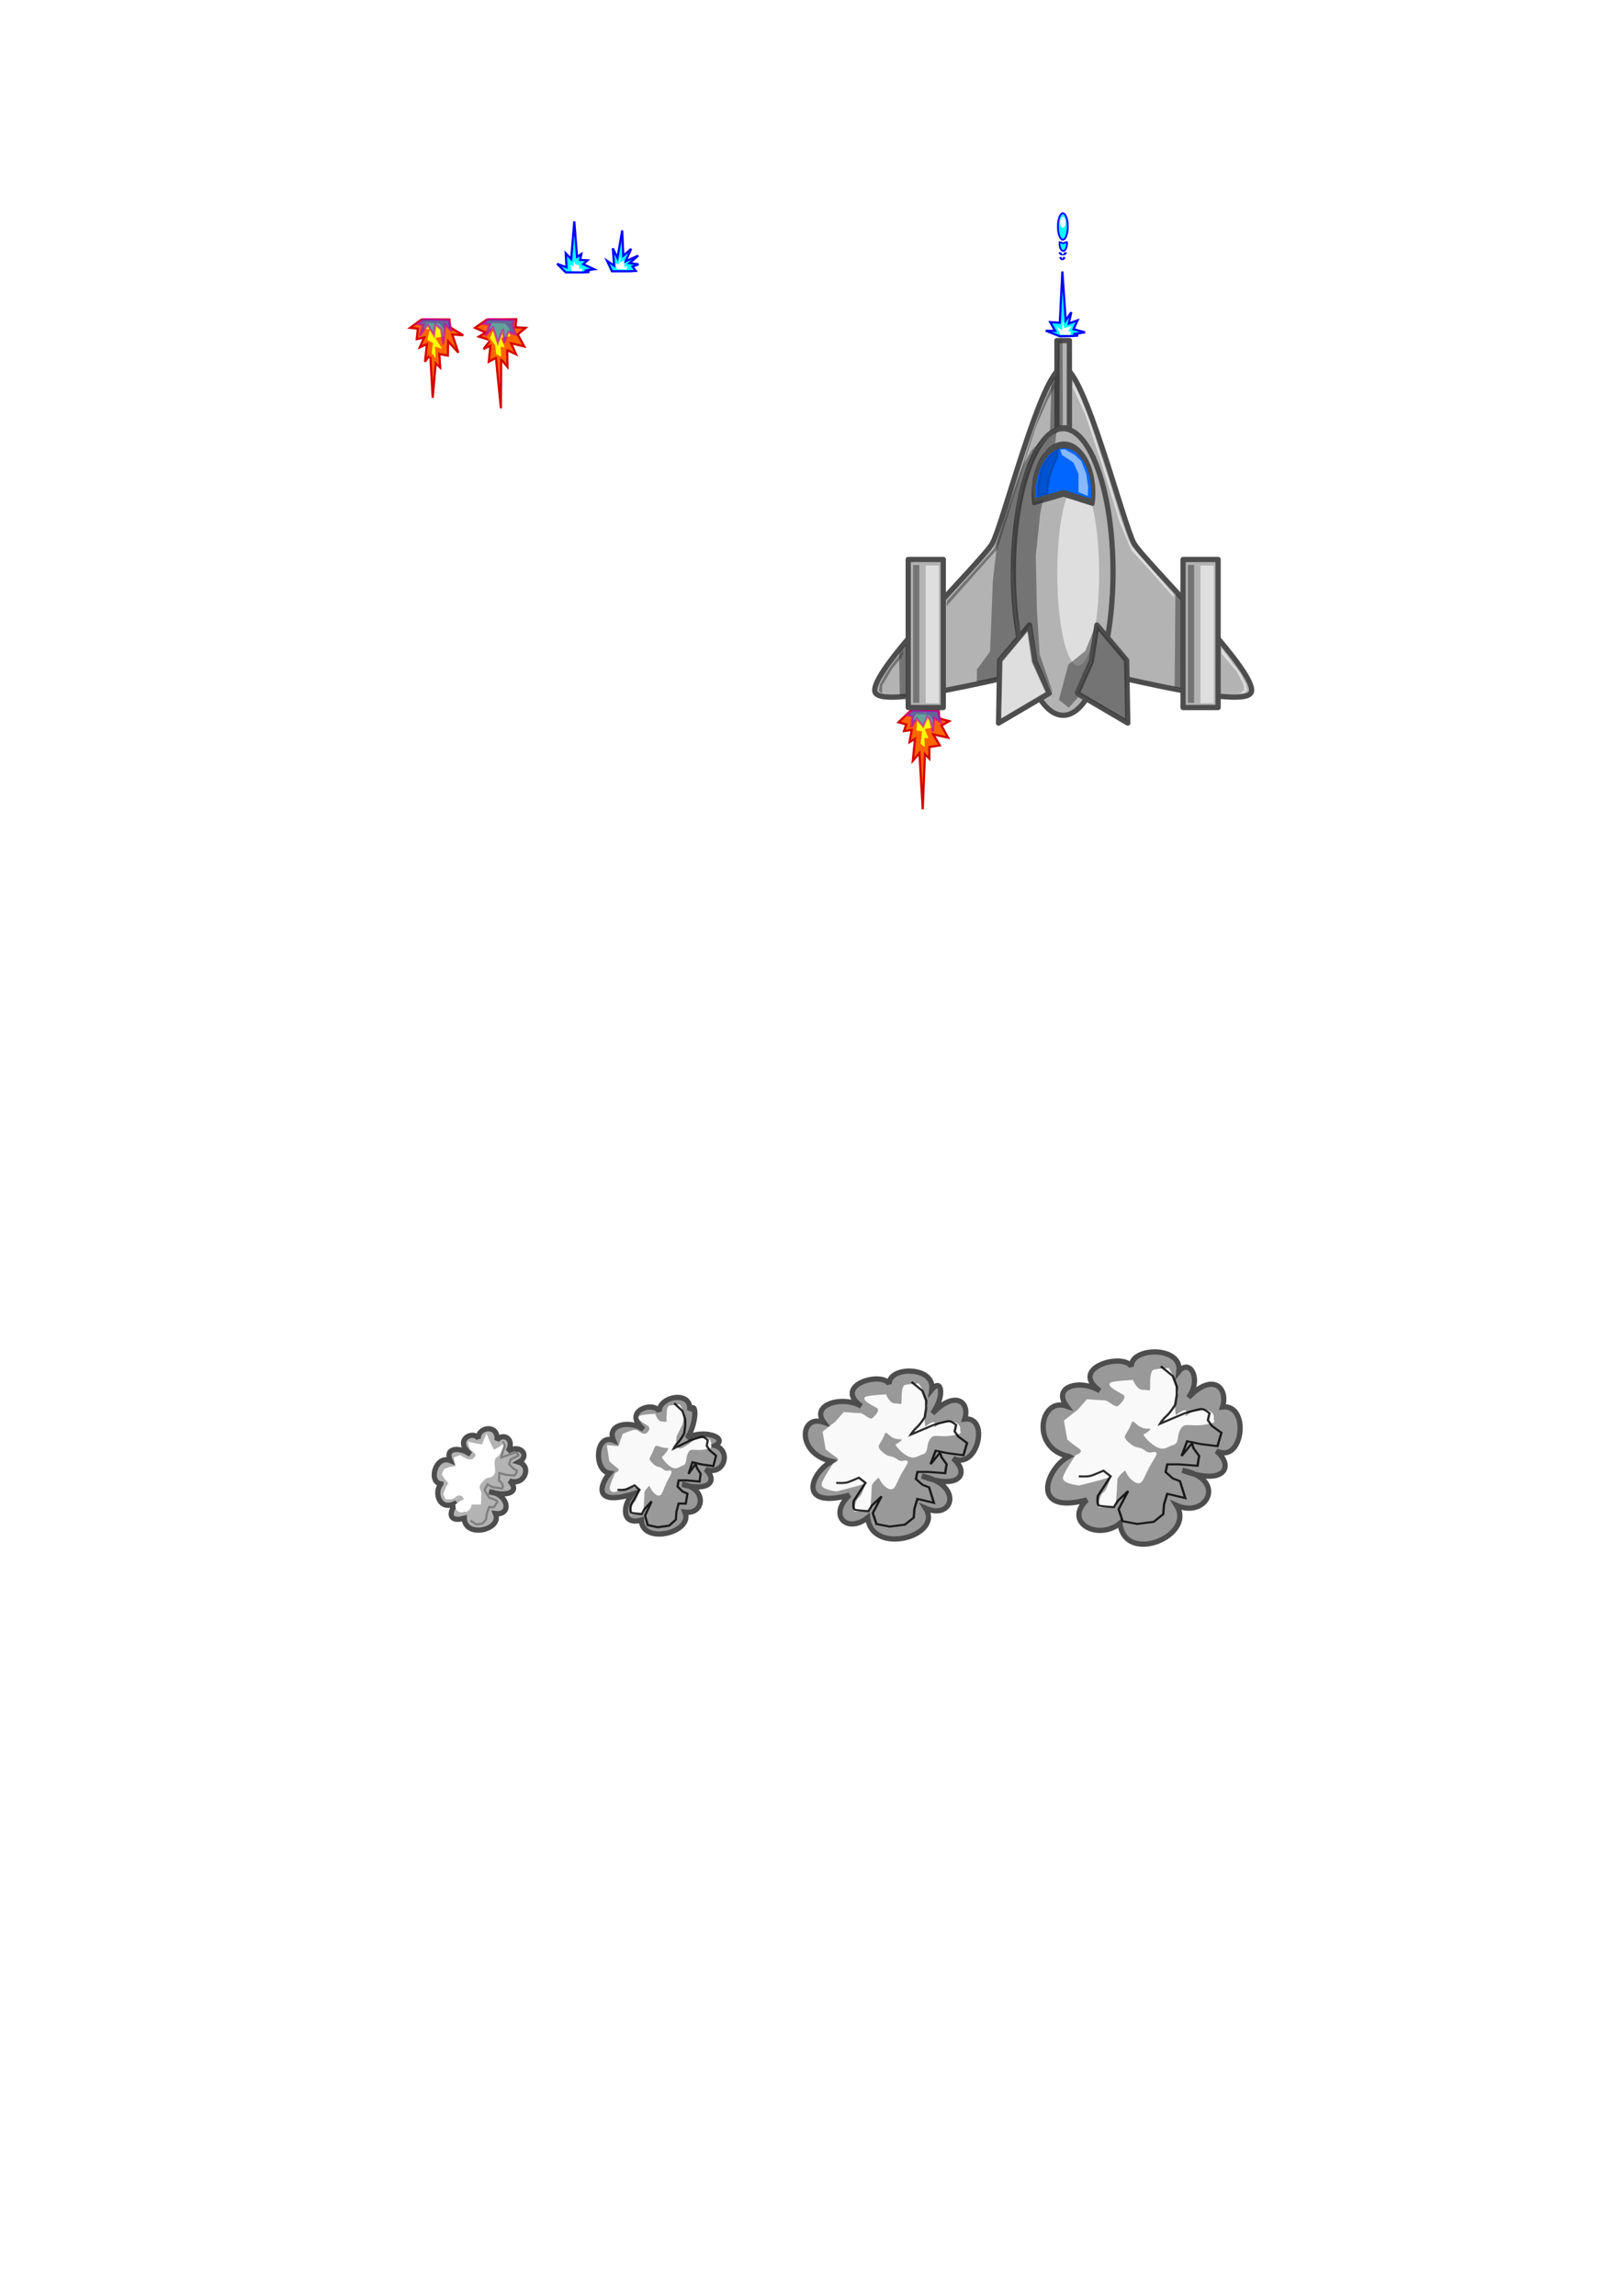 <?xml version="1.0" encoding="UTF-8" standalone="no"?>
<!-- Created with Inkscape (http://www.inkscape.org/) -->

<svg
   xmlns:dc="http://purl.org/dc/elements/1.1/"
   xmlns:cc="http://creativecommons.org/ns#"
   xmlns:rdf="http://www.w3.org/1999/02/22-rdf-syntax-ns#"
   xmlns:svg="http://www.w3.org/2000/svg"
   xmlns="http://www.w3.org/2000/svg"
   xmlns:sodipodi="http://sodipodi.sourceforge.net/DTD/sodipodi-0.dtd"
   xmlns:inkscape="http://www.inkscape.org/namespaces/inkscape"
   width="744.094"
   height="1052.362"
   id="svg2"
   version="1.1"
   inkscape:version="0.48.0 r9654"
   sodipodi:docname="smoke.svg">
  <defs
     id="defs4">
    <filter
       inkscape:collect="always"
       id="filter3853"
       x="-0.293"
       width="1.586"
       y="-0.038"
       height="1.076">
      <feGaussianBlur
         inkscape:collect="always"
         stdDeviation="1.542"
         id="feGaussianBlur3855" />
    </filter>
    <filter
       inkscape:collect="always"
       id="filter3863"
       x="-0.563"
       width="2.126"
       y="-0.054"
       height="1.108">
      <feGaussianBlur
         inkscape:collect="always"
         stdDeviation="1.422"
         id="feGaussianBlur3865" />
    </filter>
    <filter
       inkscape:collect="always"
       id="filter3902">
      <feGaussianBlur
         inkscape:collect="always"
         stdDeviation="0.205"
         id="feGaussianBlur3904" />
    </filter>
    <filter
       inkscape:collect="always"
       id="filter3916">
      <feGaussianBlur
         inkscape:collect="always"
         stdDeviation="0.65"
         id="feGaussianBlur3918" />
    </filter>
    <filter
       inkscape:collect="always"
       id="filter3930"
       x="-0.507"
       width="2.014"
       y="-0.023"
       height="1.046">
      <feGaussianBlur
         inkscape:collect="always"
         stdDeviation="0.603"
         id="feGaussianBlur3932" />
    </filter>
    <filter
       color-interpolation-filters="sRGB"
       inkscape:collect="always"
       id="filter3930-6"
       x="-0.507"
       width="2.014"
       y="-0.023"
       height="1.046">
      <feGaussianBlur
         inkscape:collect="always"
         stdDeviation="0.603"
         id="feGaussianBlur3932-5" />
    </filter>
    <filter
       inkscape:collect="always"
       id="filter3977"
       x="-0.1"
       width="1.2"
       y="-0.028"
       height="1.056">
      <feGaussianBlur
         inkscape:collect="always"
         stdDeviation="1.317"
         id="feGaussianBlur3979" />
    </filter>
    <filter
       inkscape:collect="always"
       id="filter4034">
      <feGaussianBlur
         inkscape:collect="always"
         stdDeviation="0.373"
         id="feGaussianBlur4036" />
    </filter>
    <filter
       inkscape:collect="always"
       id="filter4058">
      <feGaussianBlur
         inkscape:collect="always"
         stdDeviation="0.498"
         id="feGaussianBlur4060" />
    </filter>
    <filter
       color-interpolation-filters="sRGB"
       inkscape:collect="always"
       id="filter3930-3-6"
       x="-0.507"
       width="2.014"
       y="-0.023"
       height="1.046">
      <feGaussianBlur
         inkscape:collect="always"
         stdDeviation="0.603"
         id="feGaussianBlur3932-8-9" />
    </filter>
    <filter
       color-interpolation-filters="sRGB"
       inkscape:collect="always"
       id="filter3930-3-6-8"
       x="-0.507"
       width="2.014"
       y="-0.023"
       height="1.046">
      <feGaussianBlur
         inkscape:collect="always"
         stdDeviation="0.603"
         id="feGaussianBlur3932-8-9-8" />
    </filter>
    <filter
       inkscape:collect="always"
       id="filter4131"
       x="-0.286"
       width="1.571"
       y="-0.048"
       height="1.096">
      <feGaussianBlur
         inkscape:collect="always"
         stdDeviation="2.404"
         id="feGaussianBlur4133" />
    </filter>
    <filter
       inkscape:collect="always"
       id="filter4135"
       x="-0.178"
       width="1.355"
       y="-0.079"
       height="1.158">
      <feGaussianBlur
         inkscape:collect="always"
         stdDeviation="1.234"
         id="feGaussianBlur4137" />
    </filter>
    <filter
       inkscape:collect="always"
       id="filter4172"
       x="-0.2"
       width="1.4"
       y="-0.028"
       height="1.056">
      <feGaussianBlur
         inkscape:collect="always"
         stdDeviation="0.492"
         id="feGaussianBlur4174" />
    </filter>
    <filter
       inkscape:collect="always"
       id="filter4204"
       x="-0.388"
       width="1.776"
       y="-0.169"
       height="1.338">
      <feGaussianBlur
         inkscape:collect="always"
         stdDeviation="1.473"
         id="feGaussianBlur4206" />
    </filter>
    <filter
       inkscape:collect="always"
       id="filter4212"
       x="-0.205"
       width="1.409"
       y="-0.123"
       height="1.245">
      <feGaussianBlur
         inkscape:collect="always"
         stdDeviation="1.096"
         id="feGaussianBlur4214" />
    </filter>
    <filter
       id="filter4145"
       inkscape:label="Glowing bubble"
       inkscape:menu="Ridges"
       inkscape:menu-tooltip="Bubble effect with refraction and glow"
       x="-0.25"
       y="-0.25"
       width="1.5"
       height="1.5"
       color-interpolation-filters="sRGB">
      <feGaussianBlur
         id="feGaussianBlur4147"
         stdDeviation="1"
         result="result1" />
      <feGaussianBlur
         id="feGaussianBlur4149"
         stdDeviation="10"
         result="result6"
         in="result1" />
      <feComposite
         id="feComposite4151"
         in2="result1"
         operator="atop"
         in="result6"
         result="result8" />
      <feComposite
         id="feComposite4153"
         in2="result8"
         operator="xor"
         result="fbSourceGraphic"
         in="result6" />
      <feColorMatrix
         id="feColorMatrix4155"
         result="fbSourceGraphicAlpha"
         in="fbSourceGraphic"
         values="0 0 0 -1 0 0 0 0 -1 0 0 0 0 -1 0 0 0 0 2 0 " />
      <feGaussianBlur
         id="feGaussianBlur4157"
         result="result0"
         in="fbSourceGraphicAlpha"
         stdDeviation="1" />
      <feSpecularLighting
         id="feSpecularLighting4159"
         specularExponent="35"
         specularConstant="1.5"
         surfaceScale="-2"
         lighting-color="rgb(255,255,255)"
         result="result1"
         in="result0">
        <feDistantLight
           id="feDistantLight4161"
           azimuth="230"
           elevation="60" />
      </feSpecularLighting>
      <feComposite
         id="feComposite4163"
         in2="fbSourceGraphicAlpha"
         operator="in"
         result="result2"
         in="result1" />
      <feComposite
         id="feComposite4165"
         in2="result2"
         k3="1"
         k2="1"
         operator="arithmetic"
         result="result4"
         in="fbSourceGraphic" />
      <feComposite
         id="feComposite4167"
         in2="result4"
         operator="atop"
         in="result9"
         result="result91" />
      <feBlend
         id="feBlend4169"
         in2="result91"
         mode="multiply" />
    </filter>
    <filter
       inkscape:collect="always"
       id="filter3945"
       x="-0.127"
       width="1.254"
       y="-0.101"
       height="1.201">
      <feGaussianBlur
         inkscape:collect="always"
         stdDeviation="1.439"
         id="feGaussianBlur3947" />
    </filter>
    <filter
       inkscape:collect="always"
       id="filter3965"
       x="-0.112"
       width="1.223"
       y="-0.064"
       height="1.129">
      <feGaussianBlur
         inkscape:collect="always"
         stdDeviation="1.021"
         id="feGaussianBlur3967" />
    </filter>
    <filter
       inkscape:collect="always"
       id="filter3983"
       x="-0.11"
       width="1.22"
       y="-0.104"
       height="1.209">
      <feGaussianBlur
         inkscape:collect="always"
         stdDeviation="2.153"
         id="feGaussianBlur3985" />
    </filter>
    <filter
       inkscape:collect="always"
       id="filter3991">
      <feGaussianBlur
         inkscape:collect="always"
         stdDeviation="1.411"
         id="feGaussianBlur3993" />
    </filter>
  </defs>
  <sodipodi:namedview
     id="base"
     pagecolor="#ffffff"
     bordercolor="#666666"
     borderopacity="1.0"
     inkscape:pageopacity="0.0"
     inkscape:pageshadow="2"
     inkscape:zoom="0.7"
     inkscape:cx="628.09231"
     inkscape:cy="325.08125"
     inkscape:document-units="px"
     inkscape:current-layer="layer1"
     showgrid="false"
     inkscape:window-width="1280"
     inkscape:window-height="725"
     inkscape:window-x="0"
     inkscape:window-y="24"
     inkscape:window-maximized="1"
     showguides="true"
     inkscape:guide-bbox="true" />
  <g
     inkscape:label="Layer 1"
     inkscape:groupmode="layer"
     id="layer1">
    <path
       style="fill:#00ffff;stroke:#0000ff;stroke-width:1px;stroke-linecap:butt;stroke-linejoin:miter;stroke-opacity:1"
       d="m 280.58,124.353 -2.287,-4.812 3.276,2.238 -0.61,-7.944 2.121,4.446 2.186,-12.649 0.492,11.578 3.606,-3.144 -2.556,5.709 5.792,-2.599 -3.985,3.427 4.116,0.554 -2.77,1.041 1.512,1.977 -2.679,0.179 z"
       id="path4280"
       inkscape:connector-curvature="0"
       sodipodi:nodetypes="cccccccccccccccc"
       inkscape:export-filename="/home/celbrech/projects/phi/git/shooty/browser/v1/graphics/shot-2.png"
       inkscape:export-xdpi="20.540001"
       inkscape:export-ydpi="20.540001" />
    <g
       inkscape:export-ydpi="20.540001"
       inkscape:export-xdpi="20.540001"
       inkscape:export-filename="/home/celbrech/projects/phi/git/shooty/browser/v1/graphics/flame-2.png"
       id="g4416"
       transform="translate(-89.638,-331.357)">
      <path
         sodipodi:nodetypes="ccccccccccccccccccccc"
         inkscape:connector-curvature="0"
         id="path4418"
         d="m 282.873,477.838 -5.208,3.788 3.536,0.379 -0.505,4.798 3.409,-0.758 -2.02,4.546 3.283,-1.515 -0.884,8.081 2.399,-3.409 1.136,19.951 1.389,-15.91 2.02,2.02 -0.379,-6.187 3.914,0.758 0.126,-6.566 4.672,5.177 -2.778,-8.334 5.051,0.379 -6.061,-3.662 -0.283,-3.566 z"
         style="fill:#ff6600;stroke:#d40000;stroke-width:1px;stroke-linecap:butt;stroke-linejoin:miter;stroke-opacity:1" />
      <path
         sodipodi:nodetypes="ccccccccccccccc"
         inkscape:connector-curvature="0"
         id="path4420"
         d="m 285,478.791 -1.786,3.571 2.9,0.483 -1.115,4.517 2.626,1.494 -0.841,6.006 0.357,-1.429 2.857,3.658 -0.357,-6.158 3.911,1.263 -3.553,-5.548 3.929,-0.714 -0.179,-3.929 -2.321,-2.857 z"
         style="fill:#ffff00;stroke:#ff6600;stroke-width:1px;stroke-linecap:butt;stroke-linejoin:miter;stroke-opacity:1" />
      <path
         sodipodi:nodetypes="ccccccccccccc"
         inkscape:connector-curvature="0"
         id="path4422"
         d="m 283.802,477.636 -2.857,2.228 2.626,0.534 -1.526,4.95 3.71,-5.045 2.866,4.764 0.651,-4.921 2.513,2.038 1.073,6.771 0.945,-8.895 2.951,3.227 -1.472,-5.294 z"
         style="opacity:0.609;fill:#0066ff;stroke:#d400aa;stroke-width:1px;stroke-linecap:butt;stroke-linejoin:miter;stroke-opacity:1" />
    </g>
    <g
       transform="translate(-59.638,-331.357)"
       id="g4424"
       inkscape:export-filename="/home/celbrech/projects/phi/git/shooty/browser/v1/graphics/flame-3.png"
       inkscape:export-xdpi="20.540001"
       inkscape:export-ydpi="20.540001">
      <path
         style="fill:#ff6600;stroke:#d40000;stroke-width:1px;stroke-linecap:butt;stroke-linejoin:miter;stroke-opacity:1"
         d="m 282.873,477.838 -5.46,3.788 4.925,2.147 -3.157,1.894 5.303,1.642 -3.157,4.041 3.157,-1.515 -0.758,7.324 3.283,-1.768 2.273,23.107 0.126,-22.476 2.904,3.536 -0.126,-7.702 4.041,1.894 -2.273,-5.051 6.061,1.515 -3.03,-5.556 3.662,-3.03 -4.672,-0.253 0.348,-3.692 z"
         id="path4426"
         inkscape:connector-curvature="0"
         sodipodi:nodetypes="ccccccccccccccccccccc" />
      <path
         style="fill:#ffff00;stroke:#ff6600;stroke-width:1px;stroke-linecap:butt;stroke-linejoin:miter;stroke-opacity:1"
         d="m 285,478.791 -1.786,3.571 2.143,0.357 -1.746,3.633 2.626,3.514 0.548,4.996 -0.274,-0.797 3.488,1.512 -0.357,-4.643 2.143,0 -1.786,-4.286 3.929,-0.714 -0.179,-3.929 -2.321,-2.857 z"
         id="path4428"
         inkscape:connector-curvature="0"
         sodipodi:nodetypes="ccccccccccccccc" />
      <path
         style="opacity:0.609;fill:#0066ff;stroke:#d400aa;stroke-width:1px;stroke-linecap:butt;stroke-linejoin:miter;stroke-opacity:1"
         d="m 283.802,477.636 -2.857,2.228 3.258,0.281 -2.157,5.202 3.584,-3.909 2.235,7.037 2.419,-6.31 0.492,6.331 1.957,-4.972 3.344,1.207 -1.342,-4.223 0.548,-2.516 z"
         id="path4430"
         inkscape:connector-curvature="0"
         sodipodi:nodetypes="ccccccccccccc" />
    </g>
    <path
       style="fill:#ffffff;stroke:none"
       d="m 282.724,123.374 -0.631,-2.778 1.389,0.758 0.884,-3.914 0,2.904 1.768,-1.01 0.126,3.283 1.136,-0.758 0,1.641 z"
       id="path4434"
       inkscape:connector-curvature="0"
       sodipodi:nodetypes="cccccccccc"
       inkscape:export-filename="/home/celbrech/projects/phi/git/shooty/browser/v1/graphics/shot-2.png"
       inkscape:export-xdpi="20.540001"
       inkscape:export-ydpi="20.540001" />
    <path
       inkscape:connector-curvature="0"
       id="path4436"
       d="m 259.367,124.858 -3.929,-3.929 4.286,1.607 -0.357,-6.429 2.5,2.679 1.429,-17.321 1.25,16.25 1.964,-1.25 -0.536,2.679 3.393,0.179 -1.964,1.786 5,2.321 -4.286,0.536 2.143,0.714 -2.679,0.179 z"
       style="fill:#00ffff;stroke:#0000ff;stroke-width:1px;stroke-linecap:butt;stroke-linejoin:miter;stroke-opacity:1"
       inkscape:export-filename="/home/celbrech/projects/phi/git/shooty/browser/v1/graphics/shot-1.png"
       inkscape:export-xdpi="20.540001"
       inkscape:export-ydpi="20.540001" />
    <path
       inkscape:connector-curvature="0"
       id="path4438"
       d="m 262.142,124.258 -0.631,-2.778 1.389,0.758 0.253,-2.525 0.631,1.515 1.768,0.253 0.126,2.02 1.136,-0.758 0,1.641 z"
       style="fill:#ffffff;stroke:none"
       inkscape:export-filename="/home/celbrech/projects/phi/git/shooty/browser/v1/graphics/shot-1.png"
       inkscape:export-xdpi="20.540001"
       inkscape:export-ydpi="20.540001" />
    <g
       id="g3066"
       transform="translate(110,-151.429)">
      <g
         inkscape:export-ydpi="20.540001"
         inkscape:export-xdpi="20.540001"
         inkscape:export-filename="/home/celbrech/projects/phi/git/shooty/browser/v1/graphics/flame-1.png"
         id="g4264"
         transform="translate(24.647,-0.643)">
        <path
           sodipodi:nodetypes="ccccccccccccccccccccc"
           inkscape:connector-curvature="0"
           id="path4266"
           d="m 282.873,477.838 -5.586,5.303 3.536,1.01 -1.01,3.03 3.536,-0.505 -1.01,5.556 2.525,-1.515 -1.01,10.102 3.03,-3.536 1.515,25.759 1.01,-25.254 2.02,2.02 0,-5.303 4.798,-0.758 -3.03,-5.051 6.819,1.515 -3.03,-5.556 3.536,-2.02 -4.546,-1.263 -0.283,-3.566 z"
           style="fill:#ff6600;stroke:#d40000;stroke-width:1px;stroke-linecap:butt;stroke-linejoin:miter;stroke-opacity:1" />
        <path
           sodipodi:nodetypes="ccccccccccccccc"
           inkscape:connector-curvature="0"
           id="path4268"
           d="m 285,478.791 -1.786,3.571 2.143,0.357 -0.357,4.643 2.5,0.357 -0.714,7.143 0.357,-1.429 2.857,2.143 -0.357,-4.643 2.143,0 -1.786,-4.286 3.929,-0.714 -0.179,-3.929 -2.321,-2.857 z"
           style="fill:#ffff00;stroke:#ff6600;stroke-width:1px;stroke-linecap:butt;stroke-linejoin:miter;stroke-opacity:1" />
        <path
           sodipodi:nodetypes="ccccccccccccc"
           inkscape:connector-curvature="0"
           id="path4270"
           d="m 283.802,477.636 -2.857,2.228 2.626,0.534 -0.39,4.95 2.448,-3.909 2.992,3.627 1.914,-4.668 1.25,1.786 1.326,5.256 0.44,-6.369 3.203,2.217 -1.472,-5.294 z"
           style="opacity:0.609;fill:#0066ff;stroke:#d400aa;stroke-width:1px;stroke-linecap:butt;stroke-linejoin:miter;stroke-opacity:1" />
      </g>
      <g
         inkscape:export-ydpi="15.175262"
         inkscape:export-xdpi="15.175262"
         inkscape:export-filename="/home/celbrech/projects/phi/git/shooty/browser/v1/graphics/ship-30x30.png"
         transform="matrix(-1,0,0,-1,729.79,790.253)"
         id="g4220">
        <path
           sodipodi:type="star"
           style="color:#000000;fill:#b3b3b3;fill-opacity:1;fill-rule:evenodd;stroke:#4d4d4d;stroke-width:2.4;stroke-linejoin:round;stroke-miterlimit:4;stroke-opacity:1;stroke-dasharray:none;stroke-dashoffset:7.9;marker:none;visibility:visible;display:inline;overflow:visible;enable-background:accumulate"
           id="path2985"
           sodipodi:sides="3"
           sodipodi:cx="362.85715"
           sodipodi:cy="190.93361"
           sodipodi:r1="99.406403"
           sodipodi:r2="37.537399"
           sodipodi:arg1="1.5707963"
           sodipodi:arg2="2.6179939"
           inkscape:flatsided="false"
           inkscape:rounded="0.1099268"
           inkscape:randomized="0"
           d="m 362.857,290.34 c -9.557,0 -27.73,-72.361 -32.508,-80.638 -4.779,-8.277 -58.359,-60.195 -53.58,-68.472 4.779,-8.277 76.531,12.166 86.088,12.166 9.557,0 81.31,-20.443 86.088,-12.166 4.779,8.277 -48.801,60.195 -53.58,68.472 -4.779,8.277 -22.951,80.638 -32.508,80.638 z"
           inkscape:transform-center-y="24.8516"
           transform="translate(-10.497,180)" />
        <path
           sodipodi:type="arc"
           style="color:#000000;fill:#b3b3b3;fill-opacity:1;fill-rule:evenodd;stroke:#4d4d4d;stroke-width:2.4;stroke-linejoin:round;stroke-miterlimit:4;stroke-opacity:1;stroke-dasharray:none;stroke-dashoffset:7.9;marker:none;visibility:visible;display:inline;overflow:visible;enable-background:accumulate"
           id="path2987"
           sodipodi:cx="344.28571"
           sodipodi:cy="378.07648"
           sodipodi:rx="22.857143"
           sodipodi:ry="65.714287"
           d="m 367.143,378.076 c 0,36.293 -10.233,65.714 -22.857,65.714 -12.624,0 -22.857,-29.421 -22.857,-65.714 0,-36.293 10.233,-65.714 22.857,-65.714 12.624,0 22.857,29.421 22.857,65.714 z"
           transform="translate(8.075,-1.429)" />
        <g
           id="g2995"
           transform="translate(-0.818,5.357)">
          <rect
             y="309.148"
             x="282.143"
             height="67.857"
             width="16.071"
             id="rect2991"
             style="color:#000000;fill:#b3b3b3;fill-opacity:1;fill-rule:evenodd;stroke:#4d4d4d;stroke-width:2.4;stroke-linejoin:round;stroke-miterlimit:4;stroke-opacity:1;stroke-dasharray:none;stroke-dashoffset:7.9;marker:none;visibility:visible;display:inline;overflow:visible;enable-background:accumulate" />
          <rect
             style="color:#000000;fill:#b3b3b3;fill-opacity:1;fill-rule:evenodd;stroke:#4d4d4d;stroke-width:2.4;stroke-linejoin:round;stroke-miterlimit:4;stroke-opacity:1;stroke-dasharray:none;stroke-dashoffset:7.9;marker:none;visibility:visible;display:inline;overflow:visible;enable-background:accumulate"
             id="rect2993"
             width="16.071"
             height="67.857"
             x="408.143"
             y="309.148" />
        </g>
        <rect
           style="color:#000000;fill:#b3b3b3;fill-opacity:1;fill-rule:evenodd;stroke:#4d4d4d;stroke-width:2.4;stroke-linejoin:round;stroke-miterlimit:4;stroke-opacity:1;stroke-dasharray:none;stroke-dashoffset:7.9;marker:none;visibility:visible;display:inline;overflow:visible;enable-background:accumulate"
           id="rect3001"
           width="5.714"
           height="40"
           x="349.503"
           y="442.719" />
        <path
           sodipodi:type="arc"
           style="opacity:0.753;color:#000000;fill:#ffffff;fill-opacity:1;fill-rule:evenodd;stroke:none;stroke-width:2.4;marker:none;visibility:visible;display:inline;overflow:visible;filter:url(#filter3853);enable-background:accumulate"
           id="path3075"
           sodipodi:cx="346.73486"
           sodipodi:cy="377.0752"
           sodipodi:rx="6.3134532"
           sodipodi:ry="48.487324"
           d="m 353.048,377.075 c 0,26.779 -2.827,48.487 -6.313,48.487 -3.487,0 -6.313,-21.709 -6.313,-48.487 0,-26.779 2.827,-48.487 6.313,-48.487 3.487,0 6.313,21.709 6.313,48.487 z"
           transform="matrix(1.52,0,0,0.87,-181.565,47.836)" />
        <g
           id="g3052">
          <path
             inkscape:connector-curvature="0"
             id="path3003"
             d="m 336.886,352.326 2.525,-16.668 6.566,-14.647 -23.234,-13.637 0.505,28.789 z"
             style="color:#000000;fill:#b3b3b3;fill-opacity:1;fill-rule:evenodd;stroke:#4d4d4d;stroke-width:2.4;stroke-linecap:butt;stroke-linejoin:round;stroke-miterlimit:4;stroke-opacity:1;stroke-dasharray:none;stroke-dashoffset:7.9;marker:none;visibility:visible;display:inline;overflow:visible;enable-background:accumulate" />
          <path
             style="color:#000000;fill:#b3b3b3;fill-opacity:1;fill-rule:evenodd;stroke:#4d4d4d;stroke-width:2.4;stroke-linecap:butt;stroke-linejoin:round;stroke-miterlimit:4;stroke-opacity:1;stroke-dasharray:none;stroke-dashoffset:7.9;marker:none;visibility:visible;display:inline;overflow:visible;enable-background:accumulate"
             d="m 367.835,352.326 -2.525,-16.668 -6.566,-14.647 23.234,-13.637 -0.505,28.789 z"
             id="path3050"
             inkscape:connector-curvature="0" />
        </g>
        <path
           sodipodi:type="arc"
           style="color:#000000;fill:#0066ff;fill-opacity:1;fill-rule:evenodd;stroke:#4d4d4d;stroke-width:1.852;stroke-linejoin:round;stroke-miterlimit:4;stroke-opacity:1;stroke-dasharray:none;stroke-dashoffset:7.9;marker:none;visibility:visible;display:inline;overflow:visible;enable-background:accumulate"
           id="path2999"
           sodipodi:cx="266.25"
           sodipodi:cy="424.14789"
           sodipodi:rx="13.75"
           sodipodi:ry="13.214285"
           d="m 280,424.148 c 0,7.298 -6.156,13.214 -13.75,13.214 -7.594,0 -13.75,-5.916 -13.75,-13.214 0,-1.639 0.317,-3.263 0.935,-4.791 l 12.815,4.791 z"
           sodipodi:start="0"
           sodipodi:end="3.5125693"
           transform="matrix(0.985,-0.286,0.17,1.655,17.865,-213.126)" />
        <rect
           style="opacity:0.753;color:#000000;fill:#ffffff;fill-opacity:1;fill-rule:evenodd;stroke:none;stroke-width:2.4;marker:none;visibility:visible;display:inline;overflow:visible;filter:url(#filter3863);enable-background:accumulate"
           id="rect3857"
           width="6.061"
           height="63.135"
           x="283.348"
           y="316.466" />
        <rect
           y="316.466"
           x="409.348"
           height="63.135"
           width="6.061"
           id="rect3867"
           style="opacity:0.753;color:#000000;fill:#ffffff;fill-opacity:1;fill-rule:evenodd;stroke:none;stroke-width:2.4;marker:none;visibility:visible;display:inline;overflow:visible;filter:url(#filter3863);enable-background:accumulate" />
        <path
           style="opacity:0.753;color:#000000;fill:#ffffff;fill-opacity:1;fill-rule:evenodd;stroke:none;stroke-width:2.76;marker:none;visibility:visible;display:inline;overflow:visible;filter:url(#filter3902);enable-background:accumulate"
           d="m 360.624,321.643 6.313,13.763 1.894,13.763 11.238,-13.637 0.758,-26.011 z"
           id="path3869"
           inkscape:connector-curvature="0" />
        <path
           style="opacity:0.701;fill:#333333;stroke:none;filter:url(#filter3916)"
           d="m 323.397,308.398 -0.031,27.976 13.55,15.54 2.421,-17.129 6.301,-13.52 z"
           id="path3906"
           inkscape:connector-curvature="0"
           sodipodi:nodetypes="cccccc" />
        <rect
           style="opacity:0.701;color:#000000;fill:#333333;fill-opacity:1;fill-rule:evenodd;stroke:none;stroke-width:2.76;marker:none;visibility:visible;display:inline;overflow:visible;filter:url(#filter3930);enable-background:accumulate"
           id="rect3920"
           width="2.857"
           height="63.214"
           x="292.321"
           y="316.648" />
        <rect
           y="316.648"
           x="418.321"
           height="63.214"
           width="2.857"
           id="rect3934"
           style="opacity:0.701;color:#000000;fill:#333333;fill-opacity:1;fill-rule:evenodd;stroke:none;stroke-width:2.76;marker:none;visibility:visible;display:inline;overflow:visible;filter:url(#filter3930);enable-background:accumulate" />
        <path
           style="opacity:0.701;color:#000000;fill:#333333;fill-opacity:1;fill-rule:evenodd;stroke:none;stroke-width:2.76;marker:none;visibility:visible;display:inline;overflow:visible;filter:url(#filter3930-6);enable-background:accumulate"
           d="m 298.393,323.434 0,40.893 2.5,2.5 0.357,-43.036 z"
           id="path3936"
           inkscape:connector-curvature="0" />
        <path
           inkscape:connector-curvature="0"
           id="path3961"
           d="m 424.393,319.434 -0.179,24.107 3.393,-3.571 -0.357,-20.179 z"
           style="opacity:0.701;color:#000000;fill:#333333;fill-opacity:1;fill-rule:evenodd;stroke:none;stroke-width:2.76;marker:none;visibility:visible;display:inline;overflow:visible;filter:url(#filter3930-6);enable-background:accumulate"
           sodipodi:nodetypes="ccccc" />
        <path
           style="opacity:0.701;color:#000000;fill:#333333;fill-opacity:1;fill-rule:evenodd;stroke:none;stroke-width:2.76;marker:none;visibility:visible;display:inline;overflow:visible;filter:url(#filter3977);enable-background:accumulate"
           d="m 382.343,327.578 -0.253,8.839 -8.586,9.849 1.515,13.89 1.01,14.395 -0.758,17.173 -2.273,18.688 -3.283,11.617 -4.546,10.354 -4.798,6.313 6.313,-6.061 4.293,-7.324 6.819,-18.435 4.798,-16.92 2.02,-17.678 0.758,-19.951 0.505,-12.122 6.061,-8.334 0,-5.808 z"
           id="path3965"
           inkscape:connector-curvature="0" />
        <path
           style="opacity:0.701;color:#000000;fill:#333333;fill-opacity:1;fill-rule:evenodd;stroke:none;stroke-width:2.76;marker:none;visibility:visible;display:inline;overflow:visible;filter:url(#filter4135);enable-background:accumulate"
           d="m 337.643,351.821 4.546,-11.364 7.829,-6.313 4.293,-16.162 -4.546,-3.536 -4.293,4.798 2.02,1.263 -7.071,14.647 z"
           id="path3981"
           inkscape:connector-curvature="0" />
        <path
           style="opacity:0.701;color:#000000;fill:#333333;fill-opacity:1;fill-rule:evenodd;stroke:none;stroke-width:2.76;marker:none;visibility:visible;display:inline;overflow:visible;filter:url(#filter4131);enable-background:accumulate"
           d="m 357.089,321.264 6.061,17.678 1.263,20.456 0.505,24.749 -2.02,19.193 -1.263,6.566 4.041,-1.263 1.01,7.829 -1.768,7.576 -4.293,8.081 -4.546,3.283 -0.758,6.061 9.596,-9.344 5.051,-12.879 4.546,-21.466 1.01,-18.94 -1.768,-22.223 -2.273,-9.344 -4.293,5.051 -3.03,-18.183 z"
           id="path3993"
           inkscape:connector-curvature="0" />
        <path
           style="opacity:0.753;color:#000000;fill:#ffffff;fill-opacity:1;fill-rule:evenodd;stroke:none;stroke-width:2.76;marker:none;visibility:visible;display:inline;overflow:visible;filter:url(#filter4034);enable-background:accumulate"
           d="m 272.867,320.885 -3.536,0.379 -1.389,1.01 0.631,2.904 2.525,4.924 8.713,11.617 0,-2.399 -7.071,-8.334 -3.03,-5.682 -0.379,-2.525 1.641,-1.515 z"
           id="path4005"
           inkscape:connector-curvature="0" />
        <path
           style="opacity:0.753;color:#000000;fill:#ffffff;fill-opacity:1;fill-rule:evenodd;stroke:none;stroke-width:2.76;marker:none;visibility:visible;display:inline;overflow:visible;filter:url(#filter4058);enable-background:accumulate"
           d="m 301.909,366.595 19.067,21.845 1.515,3.157 4.293,11.869 4.672,15.91 3.662,10.859 4.798,15.026 4.672,11.869 3.283,6.692 0.126,-2.525 -5.808,-12.627 -7.324,-21.971 -8.46,-27.4 -5.303,-12.627 -4.293,-4.672 -15.279,-17.046 z"
           id="path4038"
           inkscape:connector-curvature="0" />
        <path
           style="opacity:0.701;color:#000000;fill:#333333;fill-opacity:1;fill-rule:evenodd;stroke:none;stroke-width:2.76;marker:none;visibility:visible;display:inline;overflow:visible;filter:url(#filter3930-3-6);enable-background:accumulate"
           d="m 405.536,363.434 -21.607,23.929 -8.571,23.929 -8.571,27.679 -4.107,11.607 -3.214,7.321 -2.679,5.893 -0.357,-2.857 3.036,-5.536 5.357,-12.143 4.286,-13.036 8.036,-26.071 2.857,-9.107 2.5,-7.857 23.393,-26.25 z"
           id="path4062"
           inkscape:connector-curvature="0"
           sodipodi:nodetypes="cccccccccccccccc" />
        <path
           style="opacity:0.701;color:#000000;fill:#333333;fill-opacity:1;fill-rule:evenodd;stroke:none;stroke-width:2.76;marker:none;visibility:visible;display:inline;overflow:visible;filter:url(#filter3930-3-6-8);enable-background:accumulate"
           d="m 436.786,322.184 -0.357,2.857 -2.679,4.821 -2.5,3.75 -5.536,7.143 0,-1.25 0.714,-1.964 4.286,-5.179 4.643,-7.857 0,-3.571 z"
           id="path4111"
           inkscape:connector-curvature="0" />
        <path
           style="opacity:0.701;color:#000000;fill:#333333;fill-opacity:1;fill-rule:evenodd;stroke:none;stroke-width:2.76;marker:none;visibility:visible;display:inline;overflow:visible;filter:url(#filter4172);enable-background:accumulate"
           d="m 355.179,442.719 -2.679,1.429 0.179,38.75 2.143,0 0.536,-16.071 2.321,-2.143 0.714,-23.75 z"
           id="path4139"
           inkscape:connector-curvature="0" />
        <path
           style="opacity:0.73;fill:#ffffff;stroke:none;filter:url(#filter4212)"
           d="m 341.071,411.469 -0.179,4.107 0.893,6.071 2.321,5.893 2.857,2.679 4.643,2.679 2.143,-0.179 -0.893,-2.5 -5.179,-3.393 -2.321,-5.179 0,-8.393 z"
           id="path4176"
           inkscape:connector-curvature="0" />
        <path
           style="opacity:0.433;fill:#000000;stroke:#000000;stroke-width:1px;stroke-linecap:butt;stroke-linejoin:miter;stroke-opacity:1;filter:url(#filter4204)"
           d="m 363.929,411.469 -0.179,5.357 -0.893,5 -1.429,3.929 -2.143,3.036 -2.321,2.321 -2.143,1.25 0.357,-3.214 1.786,-4.107 1.786,-5.179 0.714,-4.643 0,-2.5 z"
           id="path4194"
           inkscape:connector-curvature="0" />
      </g>
      <path
         inkscape:export-ydpi="20.540001"
         inkscape:export-xdpi="20.540001"
         inkscape:export-filename="/home/celbrech/projects/phi/git/shooty/browser/v1/graphics/shot-3.png"
         sodipodi:nodetypes="cccccccccccccccc"
         inkscape:connector-curvature="0"
         id="path4440"
         d="m 375.913,305.573 -6.454,-2.54 4.286,0.092 -2.251,-4.029 4.394,0.279 1.176,-23.509 1.503,22.437 2.596,-3.775 -1.167,5.204 4.024,-1.463 -1.838,4.059 5.253,1.438 -5.296,0.788 2.143,0.714 -2.679,0.179 z"
         style="fill:#00ffff;stroke:#0000ff;stroke-width:1px;stroke-linecap:butt;stroke-linejoin:miter;stroke-opacity:1" />
      <path
         inkscape:export-ydpi="20.540001"
         inkscape:export-xdpi="20.540001"
         inkscape:export-filename="/home/celbrech/projects/phi/git/shooty/browser/v1/graphics/shot-3.png"
         sodipodi:nodetypes="cccccccccc"
         inkscape:connector-curvature="0"
         id="path4442"
         d="m 376.163,304.846 -1.768,-3.788 2.525,1.768 0.379,-4.798 0.505,3.788 3.536,-0.884 -1.641,2.273 1.136,0.126 0,1.641 z"
         style="fill:#ffffff;stroke:none" />
    </g>
    <g
       id="g3962"
       transform="translate(1.263,12.627)">
      <path
         transform="translate(-0.119,0)"
         d="m 488.409,91.202 c 0,3.347 -1.018,6.061 -2.273,6.061 -1.255,0 -2.273,-2.714 -2.273,-6.061 0,-3.347 1.018,-6.061 2.273,-6.061 1.255,0 2.273,2.714 2.273,6.061 z"
         sodipodi:ry="6.0609155"
         sodipodi:rx="2.2728431"
         sodipodi:cy="91.202034"
         sodipodi:cx="486.13593"
         id="path3182"
         style="color:#000000;fill:#00ffff;fill-opacity:1;fill-rule:evenodd;stroke:#0000ff;stroke-width:0.8;stroke-linejoin:round;stroke-miterlimit:4;stroke-opacity:1;stroke-dasharray:none;stroke-dashoffset:7.9;marker:none;visibility:visible;display:inline;overflow:visible;enable-background:accumulate"
         sodipodi:type="arc" />
      <path
         transform="translate(-0.245,0.063)"
         d="m 487.556,89.182 c 0,1.395 -0.579,2.525 -1.294,2.525 -0.715,0 -1.294,-1.131 -1.294,-2.525 0,-1.395 0.579,-2.525 1.294,-2.525 0.715,0 1.294,1.131 1.294,2.525 z"
         sodipodi:ry="2.5253813"
         sodipodi:rx="1.294258"
         sodipodi:cy="89.181732"
         sodipodi:cx="486.26218"
         id="path3954"
         style="color:#000000;fill:#ffffff;fill-opacity:1;fill-rule:evenodd;stroke:none;stroke-width:0.8;marker:none;visibility:visible;display:inline;overflow:visible;enable-background:accumulate"
         sodipodi:type="arc" />
      <path
         sodipodi:end="9.5739303"
         sodipodi:start="6.1218102"
         transform="matrix(0.652,0,0,0.652,169.245,39.415)"
         sodipodi:type="arc"
         style="color:#000000;fill:#00ffff;fill-opacity:1;fill-rule:evenodd;stroke:#0000ff;stroke-width:1.228;stroke-linejoin:round;stroke-miterlimit:4;stroke-opacity:1;stroke-dasharray:none;stroke-dashoffset:7.9;marker:none;visibility:visible;display:inline;overflow:visible;enable-background:accumulate"
         id="path3956"
         sodipodi:cx="486.13593"
         sodipodi:cy="91.202034"
         sodipodi:rx="2.6516504"
         sodipodi:ry="5.4295702"
         d="m 488.753,90.33 c 0.235,2.96 -0.746,5.75 -2.191,6.231 -1.445,0.482 -2.808,-1.527 -3.043,-4.487 -0.044,-0.556 -0.046,-1.122 -0.005,-1.679 l 2.622,0.807 z" />
      <path
         sodipodi:open="true"
         d="m 488.751,90.309 c 0.241,2.958 -0.735,5.756 -2.179,6.249 -1.445,0.493 -2.811,-1.505 -3.052,-4.462 -0.046,-0.562 -0.048,-1.136 -0.007,-1.7"
         sodipodi:ry="5.4295702"
         sodipodi:rx="2.6516504"
         sodipodi:cy="91.202034"
         sodipodi:cx="486.13593"
         id="path3958"
         style="color:#000000;fill:none;stroke:#0000ff;stroke-width:2.707;stroke-linejoin:round;stroke-miterlimit:4;stroke-opacity:1;stroke-dasharray:none;stroke-dashoffset:7.9;marker:none;visibility:visible;display:inline;overflow:visible;enable-background:accumulate"
         sodipodi:type="arc"
         transform="matrix(0.466,0,0,0.187,259.443,86.139)"
         sodipodi:start="6.1179136"
         sodipodi:end="9.5739303" />
      <path
         sodipodi:end="9.5739303"
         sodipodi:start="6.1179136"
         transform="matrix(0.304,0,0,0.187,338.002,88.265)"
         sodipodi:type="arc"
         style="color:#000000;fill:none;stroke:#0000ff;stroke-width:3.349;stroke-linejoin:round;stroke-miterlimit:4;stroke-opacity:1;stroke-dasharray:none;stroke-dashoffset:7.9;marker:none;visibility:visible;display:inline;overflow:visible;enable-background:accumulate"
         id="path3960"
         sodipodi:cx="486.13593"
         sodipodi:cy="91.202034"
         sodipodi:rx="2.6516504"
         sodipodi:ry="5.4295702"
         d="m 488.751,90.309 c 0.241,2.958 -0.735,5.756 -2.179,6.249 -1.445,0.493 -2.811,-1.505 -3.052,-4.462 -0.046,-0.562 -0.048,-1.136 -0.007,-1.7"
         sodipodi:open="true" />
    </g>
    <rect
       style="color:#000000;fill:none;fill-opacity:1;fill-rule:evenodd;stroke:none;stroke-width:3.2;stroke-linejoin:round;stroke-miterlimit:4;stroke-opacity:1;stroke-dasharray:none;stroke-dashoffset:7.9;marker:none;visibility:visible;display:inline;overflow:visible;enable-background:accumulate"
       id="rect4206"
       width="377.857"
       height="261.429"
       x="809.286"
       y="135.934" />
    <rect
       y="423.934"
       x="809.286"
       height="261.429"
       width="377.857"
       id="rect4218"
       style="color:#000000;fill:none;stroke:none;stroke-width:3.2;stroke-linejoin:round;stroke-miterlimit:4;stroke-opacity:1;stroke-dasharray:none;stroke-dashoffset:7.9;marker:none;visibility:visible;display:inline;overflow:visible;enable-background:accumulate" />
    <rect
       style="color:#000000;fill:none;stroke:none;stroke-width:3.2;stroke-linejoin:round;stroke-miterlimit:4;stroke-opacity:1;stroke-dasharray:none;stroke-dashoffset:7.9;marker:none;visibility:visible;display:inline;overflow:visible;enable-background:accumulate"
       id="rect4224"
       width="377.857"
       height="261.429"
       x="809.286"
       y="711.934" />
    <path
       style="fill:#b3b3b3;stroke:#4d4d4d;stroke-width:2.4;stroke-linecap:butt;stroke-linejoin:miter;stroke-opacity:1;stroke-miterlimit:4;stroke-dasharray:none"
       d="m 202.143,680.219 c -5.932,-0.847 -2.519,-13.41 4.286,-10.714 -2.633,-6.056 4.348,-6.327 9.286,-2.857 -8.18,-6.744 1.655,-11.337 3.571,-7.143 -0.255,-5.721 9.47,-6.799 8.571,0.714 2.857,-3.988 8.452,-0.179 5,5 5.651,-3.544 10.407,2.051 5,5 6.147,1.836 2.574,11.188 -4.286,8.571 4.641,4.423 0.457,7.71 -9.286,5 8.821,0.862 10.532,10.96 2.857,10 3.231,7.592 -14.001,11.403 -14.286,2.143 -6.976,1.964 -7.437,-2.308 -3.571,-7.143 -7.651,4.493 -10.585,-4.584 -7.143,-8.571 z"
       id="path3165"
       inkscape:connector-curvature="0"
       sodipodi:nodetypes="ccccccccccccc" />
    <path
       style="fill:#ffffff;stroke:#ffffff;stroke-width:1px;stroke-linecap:butt;stroke-linejoin:miter;stroke-opacity:1;filter:url(#filter3945)"
       d="m 206.429,672.898 -2.5,0.893 -0.893,1.964 1.429,2.143 1.786,1.964 -1.25,1.786 -1.25,3.214 0.893,1.964 c 0,0 2.679,0.179 3.571,-0.714 0.893,-0.893 1.964,-1.25 3.036,-1.071 1.071,0.179 2.679,2.321 1.25,2.857 -1.429,0.536 -3.214,1.964 -3.214,1.964 0,0 0,1.964 0.714,2.321 0.714,0.357 1.071,0.893 2.5,0.357 1.429,-0.536 0.714,0.714 2.321,-0.893 1.607,-1.607 0,-2.5 2.143,-2.5 2.143,0 3.036,0 3.036,0 0,0 0.179,-3.214 0.179,-4.464 0,-1.25 -1.071,-2.143 -0.714,-3.571 0.357,-1.429 2.679,-3.75 3.75,-4.107 1.071,-0.357 1.607,0 2.5,-0.893 0.893,-0.893 0.893,-1.964 0.714,-3.214 -0.179,-1.25 -0.536,-4.643 1.071,-5.357 1.607,-0.714 2.679,-4.643 2.679,-4.643 0,0 -3.214,2.321 -3.929,1.964 -0.714,-0.357 -3.214,-6.429 -3.214,-6.429 0,0 -1.429,3.214 -1.429,3.929 0,0.714 -6.429,-0.893 -6.429,-0.893 0,0 0.357,2.321 1.071,2.857 0.714,0.536 3.214,2.5 2.143,3.393 -1.071,0.893 -1.071,1.786 -2.857,1.786 -1.786,0 -4.643,-1.964 -4.643,-1.964 l -2.321,0.893 0.893,4.107 z"
       id="path3935"
       inkscape:connector-curvature="0" />
    <path
       style="fill:none;stroke:#000000;stroke-width:1px;stroke-linecap:butt;stroke-linejoin:miter;stroke-opacity:1;opacity:0.537;filter:url(#filter3965)"
       d="m 215.714,697.005 2.679,1.786 2.679,-0.357 1.786,-1.964 0.357,-2.857 1.071,-2.857 c 0,0 2.143,0.536 2.5,-0.357 0.357,-0.893 1.786,-1.964 0.893,-2.5 -0.893,-0.536 -3.393,-1.429 -3.393,-1.429 l -2.143,-3.393 1.429,-2.679 c 0,0 1.964,1.429 3.036,1.429 1.071,0 3.393,0.536 3.393,0.536 0,0 0.536,-0.179 0.536,-1.25 0,-1.071 -1.786,-2.5 -1.786,-2.5 l 0.179,-3.393 c 0,0 3.036,0.893 4.107,0.893 1.071,0 3.036,0.536 3.214,-0.179 0.179,-0.714 1.429,-1.607 0.179,-2.143 -1.25,-0.536 -3.036,-2.679 -3.036,-2.679 l 0.714,-2.143 3.571,-1.786 -0.714,-1.607 -7.143,2.5 c 0,0 0.536,-2.321 0.893,-3.214 0.357,-0.893 0.893,-1.786 0.536,-2.679 -0.357,-0.893 -0.714,-1.429 -0.714,-1.429"
       id="path3951"
       inkscape:connector-curvature="0" />
    <path
       sodipodi:nodetypes="ccccccccccccc"
       inkscape:connector-curvature="0"
       id="path3971"
       d="m 279.474,675.289 c -7.358,-1.05 -6.661,-18.392 1.781,-15.05 -3.266,-7.508 7.666,-9.359 13.792,-5.057 -10.147,-8.36 4.831,-13.297 7.208,-8.097 -0.316,-7.093 15.03,-9.945 13.916,-0.63 3.544,-4.944 3.161,6.345 -1.121,12.765 7.01,-4.393 19.475,-0.236 12.768,3.421 7.625,2.277 4.203,14.123 -4.306,10.879 5.757,5.483 1.325,10.316 -10.761,6.956 10.942,1.069 10.792,13.84 1.271,12.65 4.008,9.412 -19.641,15.147 -19.994,3.667 -8.654,2.435 -8.973,-5.892 -4.178,-11.886 -18.228,5.57 -14.646,-4.673 -10.376,-9.616 z"
       style="fill:#999999;stroke:#4d4d4d;stroke-width:2.4;stroke-linecap:butt;stroke-linejoin:miter;stroke-miterlimit:4;stroke-opacity:1;stroke-dasharray:none" />
    <path
       style="fill:#f9f9f9;stroke:#f9f9f9;stroke-width:1px;stroke-linecap:butt;stroke-linejoin:miter;stroke-opacity:1;filter:url(#filter3983)"
       d="m 294.459,693.505 c -2.525,0.253 -4.798,0.253 -4.798,0.253 0,0 0.253,-3.788 1.515,-4.798 1.263,-1.01 2.02,-4.798 2.525,-5.808 0.505,-1.01 -3.283,-2.02 -3.283,-2.02 l -8.586,2.273 c 0,0 -2.02,0.253 -1.768,-1.515 0.253,-1.768 2.273,-6.313 2.273,-6.313 0,0 3.283,-1.263 1.01,-3.03 -2.273,-1.768 -3.536,-3.03 -3.536,-3.03 l -1.01,-6.566 5.051,0.505 2.02,-5.808 c 0,0 4.041,-1.768 5.303,-1.768 1.263,0 3.03,2.273 4.798,1.768 1.768,-0.505 3.283,-3.283 1.263,-4.546 -2.02,-1.263 -5.303,-3.283 -3.536,-3.788 1.768,-0.505 6.313,-0.758 6.313,-0.758 0,0 1.263,3.536 3.283,3.536 2.02,0 2.778,1.01 2.778,-1.263 0,-2.273 0,-5.808 1.01,-6.061 1.01,-0.253 4.293,-0.505 4.293,-0.505 0,0 1.768,3.03 1.768,4.041 0,1.01 -0.758,4.546 -0.758,4.546 l -2.525,5.051 c 0,0 -0.505,1.515 -0.253,3.788 0.253,2.273 1.515,3.536 3.788,2.273 2.273,-1.263 1.515,-0.758 3.536,-2.273 2.02,-1.515 1.263,-1.515 3.03,-1.768 1.768,-0.253 2.778,-0.758 3.788,-0.505 1.01,0.253 2.02,1.263 1.768,2.525 -0.253,1.263 1.515,1.263 -2.778,2.02 -4.293,0.758 -6.061,-1.01 -7.576,1.515 -1.515,2.525 -0.505,5.303 -2.273,5.808 -1.768,0.505 -2.778,2.273 -5.303,0.505 -2.525,-1.768 -3.536,-3.788 -3.536,-3.788 0,0 5.051,-4.798 1.515,-4.798 -3.536,0 -5.051,-2.778 -6.313,1.01 -1.263,3.788 -3.283,4.041 -0.505,6.819 2.778,2.778 3.03,1.01 5.303,3.03 2.273,2.02 5.051,-2.02 2.02,3.536 -3.03,5.556 -2.778,8.586 -5.051,7.071 -2.273,-1.515 -3.03,-4.546 -3.03,-4.546 0,0 -3.03,2.525 -3.03,4.041 0,1.515 -0.505,9.344 -0.505,9.344 z"
       id="path3977"
       inkscape:connector-curvature="0" />
    <path
       style="fill:none;stroke:#000000;stroke-width:1px;stroke-linecap:butt;stroke-linejoin:miter;stroke-opacity:1;opacity:0.909;filter:url(#filter3991)"
       d="m 283.095,682.899 c 0,0 2.778,0.253 4.041,-0.253 1.263,-0.505 3.788,-1.768 3.788,-1.768 l 2.273,2.02 -4.041,7.071 c 0,0 -0.505,3.283 0.505,3.536 1.01,0.253 4.546,0.505 4.546,0.505 l 1.263,-2.273 3.283,-3.536 -3.03,6.566 1.263,4.293 4.546,1.01 5.303,-0.758 3.03,-2.778 0.253,-3.536 1.01,-3.788 3.283,0 0.758,-4.546 -2.273,-1.01 -2.273,-2.273 0.505,-2.778 3.788,0 5.808,0.505 0.505,-3.536 -1.768,-2.778 -0.505,-1.768 -3.283,4.546 1.768,-5.303 4.293,1.01 5.303,0.758 1.263,-4.798 -3.03,-2.525 -1.263,-2.02 0.505,-2.525 c 0,0 -1.515,-1.515 -2.525,-1.515 -1.01,0 -5.303,1.515 -5.303,1.515 l -7.829,3.788 c 0,0 0.758,-1.515 2.02,-2.778 1.263,-1.263 2.778,-4.041 2.778,-4.041 l 0.505,-3.536 0,-3.03 -1.263,-3.788 -3.788,-3.536"
       id="path3989"
       inkscape:connector-curvature="0" />
    <path
       style="fill:#999999;stroke:#4d4d4d;stroke-width:2.4;stroke-linecap:butt;stroke-linejoin:miter;stroke-miterlimit:4;stroke-opacity:1;stroke-dasharray:none"
       d="m 381.374,669.852 c -16.226,-3.38 -14.909,-21.813 -3.709,-17.915 -6.119,-8.402 9.1,-12.347 17.228,-7.328 -13.463,-9.753 9.624,-16.227 12.778,-10.161 -0.42,-8.274 21.013,-8.387 19.535,2.48 4.703,-5.768 5.98,3.473 0.298,10.963 10.372,-10.839 17.269,-5.275 14.799,2.562 11.546,-1.273 5.934,23.619 -5.356,18.048 7.638,6.397 3.543,14.891 -14.278,8.115 18.804,3.747 14.676,20.432 1.687,14.757 8.175,12.766 -24.631,21.956 -26.529,4.278 -9.339,7.484 -18.334,-0.802 -8.4,-10.294 -24.185,6.498 -17.647,-10.452 -8.053,-15.504 z"
       id="path3997"
       inkscape:connector-curvature="0"
       sodipodi:nodetypes="ccccccccccccc" />
    <path
       inkscape:connector-curvature="0"
       id="path3999"
       d="m 392.459,693.505 c -2.525,0.253 -4.798,0.253 -4.798,0.253 0,0 0.253,-3.788 1.515,-4.798 1.263,-1.01 2.02,-4.798 2.525,-5.808 0.505,-1.01 -3.821,0.735 -3.821,0.735 l -6.702,1.967 c 0,0 -4.981,-0.666 -4.729,-2.434 0.253,-1.768 3.888,-7.844 3.888,-7.844 0,0 3.283,-1.263 1.01,-3.03 -2.273,-1.768 -3.536,-3.03 -3.536,-3.03 l -1.01,-6.566 4.243,-3.781 2.828,-3.665 c 0,0 4.041,0.375 5.303,0.375 1.263,0 3.543,3.271 4.798,1.768 0.422,-0.505 3.283,-3.283 1.263,-4.546 -2.02,-1.263 -5.303,-3.283 -3.536,-3.788 1.768,-0.505 6.313,-0.758 6.313,-0.758 0,0 1.263,3.536 3.283,3.536 2.02,0 2.778,1.01 2.778,-1.263 0,-2.273 0,-5.808 1.01,-6.061 1.01,-0.253 4.293,-0.505 4.293,-0.505 0,0 1.768,3.03 1.768,4.041 0,1.01 1.127,4.24 1.127,4.24 l -0.91,5.051 c 0,0 -0.236,0.291 0.017,2.564 0.253,2.273 0.439,0.78 2.711,-0.482 2.273,-1.263 -1.176,3.528 0.844,2.013 2.02,-1.515 1.263,-1.515 3.03,-1.768 1.768,-0.253 2.778,-0.758 3.788,-0.505 1.01,0.253 2.02,1.263 1.768,2.525 -0.253,1.263 1.515,1.263 -2.778,2.02 -4.293,0.758 -6.061,-1.01 -7.576,1.515 -1.515,2.525 -0.505,5.303 -2.273,5.808 -1.768,0.505 -2.778,2.273 -5.303,0.505 -2.525,-1.768 -3.536,-3.788 -3.536,-3.788 0,0 4.243,-2.655 0.708,-2.655 -3.536,0 -4.243,-4.921 -5.506,-1.133 -1.263,3.788 -3.283,4.041 -0.505,6.819 2.778,2.778 3.03,1.01 5.303,3.03 2.273,2.02 5.051,-2.02 2.02,3.536 -3.03,5.556 -2.778,8.586 -5.051,7.071 -2.273,-1.515 -3.03,-4.546 -3.03,-4.546 0,0 -3.03,2.525 -3.03,4.041 0,1.515 -0.505,9.344 -0.505,9.344 z"
       style="fill:#f9f9f9;stroke:#f9f9f9;stroke-width:0.804px;stroke-linecap:butt;stroke-linejoin:miter;stroke-opacity:1;filter:url(#filter3983)"
       transform="matrix(1.327,0,0,1.167,-122.326,-117.227)"
       sodipodi:nodetypes="ccssccscsccccsssscssscsccsssssssssscsssssscsc" />
    <path
       inkscape:connector-curvature="0"
       id="path4001"
       d="m 381.095,682.899 c 0,0 2.778,0.253 4.041,-0.253 1.263,-0.505 3.788,-1.768 3.788,-1.768 l 2.273,2.02 -4.041,7.071 c 0,0 -0.505,3.283 0.505,3.536 1.01,0.253 4.546,0.505 4.546,0.505 l 1.263,-2.273 3.283,-3.536 -3.03,6.566 1.263,4.293 4.546,1.01 5.303,-0.758 3.03,-2.778 0.253,-3.536 1.01,-3.788 5.706,1.531 -1.665,-6.076 -2.273,-1.01 -2.273,-2.273 0.505,-2.778 3.788,0 5.808,0.505 0.505,-3.536 -1.768,-2.778 -0.505,-1.768 -3.283,4.546 1.768,-5.303 4.293,1.01 5.303,0.758 1.263,-4.798 -3.03,-2.525 -1.263,-2.02 0.505,-2.525 c 0,0 -1.515,-1.515 -2.525,-1.515 -1.01,0 -5.303,1.515 -5.303,1.515 l -7.829,3.788 c 0,0 0.758,-1.515 2.02,-2.778 1.263,-1.263 2.778,-4.041 2.778,-4.041 l 0.505,-3.536 0,-3.03 -1.263,-3.788 -3.788,-3.536"
       style="opacity:0.909;fill:none;stroke:#000000;stroke-width:0.804px;stroke-linecap:butt;stroke-linejoin:miter;stroke-opacity:1;filter:url(#filter3991)"
       transform="matrix(1.327,0,0,1.167,-122.326,-117.227)"
       sodipodi:nodetypes="cscccsccccccccccccccccccccccccccccsccsccccc" />
    <path
       sodipodi:nodetypes="ccccccccccccc"
       inkscape:connector-curvature="0"
       id="path4003"
       d="m 489.994,667.588 c -17.698,-3.686 -13.231,-27.328 -1.015,-23.076 -6.674,-9.164 6.39,-12.457 15.255,-6.983 -14.684,-10.639 11.002,-17.699 14.442,-11.083 -0.458,-9.025 23.425,-9.653 21.812,2.2 5.129,-6.291 10.563,3.788 4.366,11.958 11.313,-11.823 18.33,-4.238 15.636,4.31 12.593,-1.388 9.502,26.267 -2.812,20.191 8.331,6.977 3.865,16.243 -15.573,8.852 20.51,4.087 11.462,22.286 -2.706,16.096 8.916,13.925 -23.835,27.484 -25.904,8.201 -10.186,8.163 -26.058,-0.37 -15.223,-10.723 -26.379,7.087 -18.743,-14.431 -8.278,-19.941 z"
       style="fill:#999999;stroke:#4d4d4d;stroke-width:2.4;stroke-linecap:butt;stroke-linejoin:miter;stroke-miterlimit:4;stroke-opacity:1;stroke-dasharray:none" />
    <path
       sodipodi:nodetypes="ccssccscsccccsssscssscsccsssssssssscsssssscsc"
       transform="matrix(1.447,0,0,1.272,-56.871,-191.937)"
       style="fill:#f9f9f9;stroke:#f9f9f9;stroke-width:0.737px;stroke-linecap:butt;stroke-linejoin:miter;stroke-opacity:1;filter:url(#filter3983)"
       d="m 392.459,693.505 c -2.525,0.253 -4.798,0.253 -4.798,0.253 0,0 0.253,-3.788 1.515,-4.798 1.263,-1.01 2.02,-4.798 2.525,-5.808 0.505,-1.01 -3.821,0.735 -3.821,0.735 l -6.702,1.967 c 0,0 -4.981,-0.666 -4.729,-2.434 0.253,-1.768 3.888,-7.844 3.888,-7.844 0,0 3.283,-1.263 1.01,-3.03 -2.273,-1.768 -3.536,-3.03 -3.536,-3.03 l -1.01,-6.566 4.243,-3.781 2.828,-3.665 c 0,0 4.041,0.375 5.303,0.375 1.263,0 3.543,3.271 4.798,1.768 0.422,-0.505 3.283,-3.283 1.263,-4.546 -2.02,-1.263 -5.303,-3.283 -3.536,-3.788 1.768,-0.505 6.313,-0.758 6.313,-0.758 0,0 1.263,3.536 3.283,3.536 2.02,0 2.778,1.01 2.778,-1.263 0,-2.273 0,-5.808 1.01,-6.061 1.01,-0.253 4.293,-0.505 4.293,-0.505 0,0 1.768,3.03 1.768,4.041 0,1.01 1.127,4.24 1.127,4.24 l -0.91,5.051 c 0,0 -0.236,0.291 0.017,2.564 0.253,2.273 0.439,0.78 2.711,-0.482 2.273,-1.263 -1.176,3.528 0.844,2.013 2.02,-1.515 1.263,-1.515 3.03,-1.768 1.768,-0.253 2.778,-0.758 3.788,-0.505 1.01,0.253 2.02,1.263 1.768,2.525 -0.253,1.263 1.515,1.263 -2.778,2.02 -4.293,0.758 -6.061,-1.01 -7.576,1.515 -1.515,2.525 -0.505,5.303 -2.273,5.808 -1.768,0.505 -2.778,2.273 -5.303,0.505 -2.525,-1.768 -3.536,-3.788 -3.536,-3.788 0,0 4.243,-2.655 0.708,-2.655 -3.536,0 -4.243,-4.921 -5.506,-1.133 -1.263,3.788 -3.283,4.041 -0.505,6.819 2.778,2.778 3.03,1.01 5.303,3.03 2.273,2.02 5.051,-2.02 2.02,3.536 -3.03,5.556 -2.778,8.586 -5.051,7.071 -2.273,-1.515 -3.03,-4.546 -3.03,-4.546 0,0 -3.03,2.525 -3.03,4.041 0,1.515 -0.505,9.344 -0.505,9.344 z"
       id="path4006"
       inkscape:connector-curvature="0" />
    <path
       sodipodi:nodetypes="cscccsccccccccccccccccccccccccccccsccsccccc"
       transform="matrix(1.447,0,0,1.272,-56.871,-191.937)"
       style="opacity:0.909;fill:none;stroke:#000000;stroke-width:0.737px;stroke-linecap:butt;stroke-linejoin:miter;stroke-opacity:1;filter:url(#filter3991)"
       d="m 381.095,682.899 c 0,0 2.778,0.253 4.041,-0.253 1.263,-0.505 3.788,-1.768 3.788,-1.768 l 2.273,2.02 -4.041,7.071 c 0,0 -0.505,3.283 0.505,3.536 1.01,0.253 4.546,0.505 4.546,0.505 l 1.263,-2.273 3.283,-3.536 -3.03,6.566 1.263,4.293 4.546,1.01 5.303,-0.758 3.03,-2.778 0.253,-3.536 1.01,-3.788 5.706,1.531 -1.665,-6.076 -2.273,-1.01 -2.273,-2.273 0.505,-2.778 3.788,0 5.808,0.505 0.505,-3.536 -1.768,-2.778 -0.505,-1.768 -3.283,4.546 1.768,-5.303 4.293,1.01 5.303,0.758 1.263,-4.798 -3.03,-2.525 -1.263,-2.02 0.505,-2.525 c 0,0 -1.515,-1.515 -2.525,-1.515 -1.01,0 -5.303,1.515 -5.303,1.515 l -7.829,3.788 c 0,0 0.758,-1.515 2.02,-2.778 1.263,-1.263 2.778,-4.041 2.778,-4.041 l 0.505,-3.536 0,-3.03 -1.263,-3.788 -3.788,-3.536"
       id="path4008"
       inkscape:connector-curvature="0" />
  </g>
</svg>
